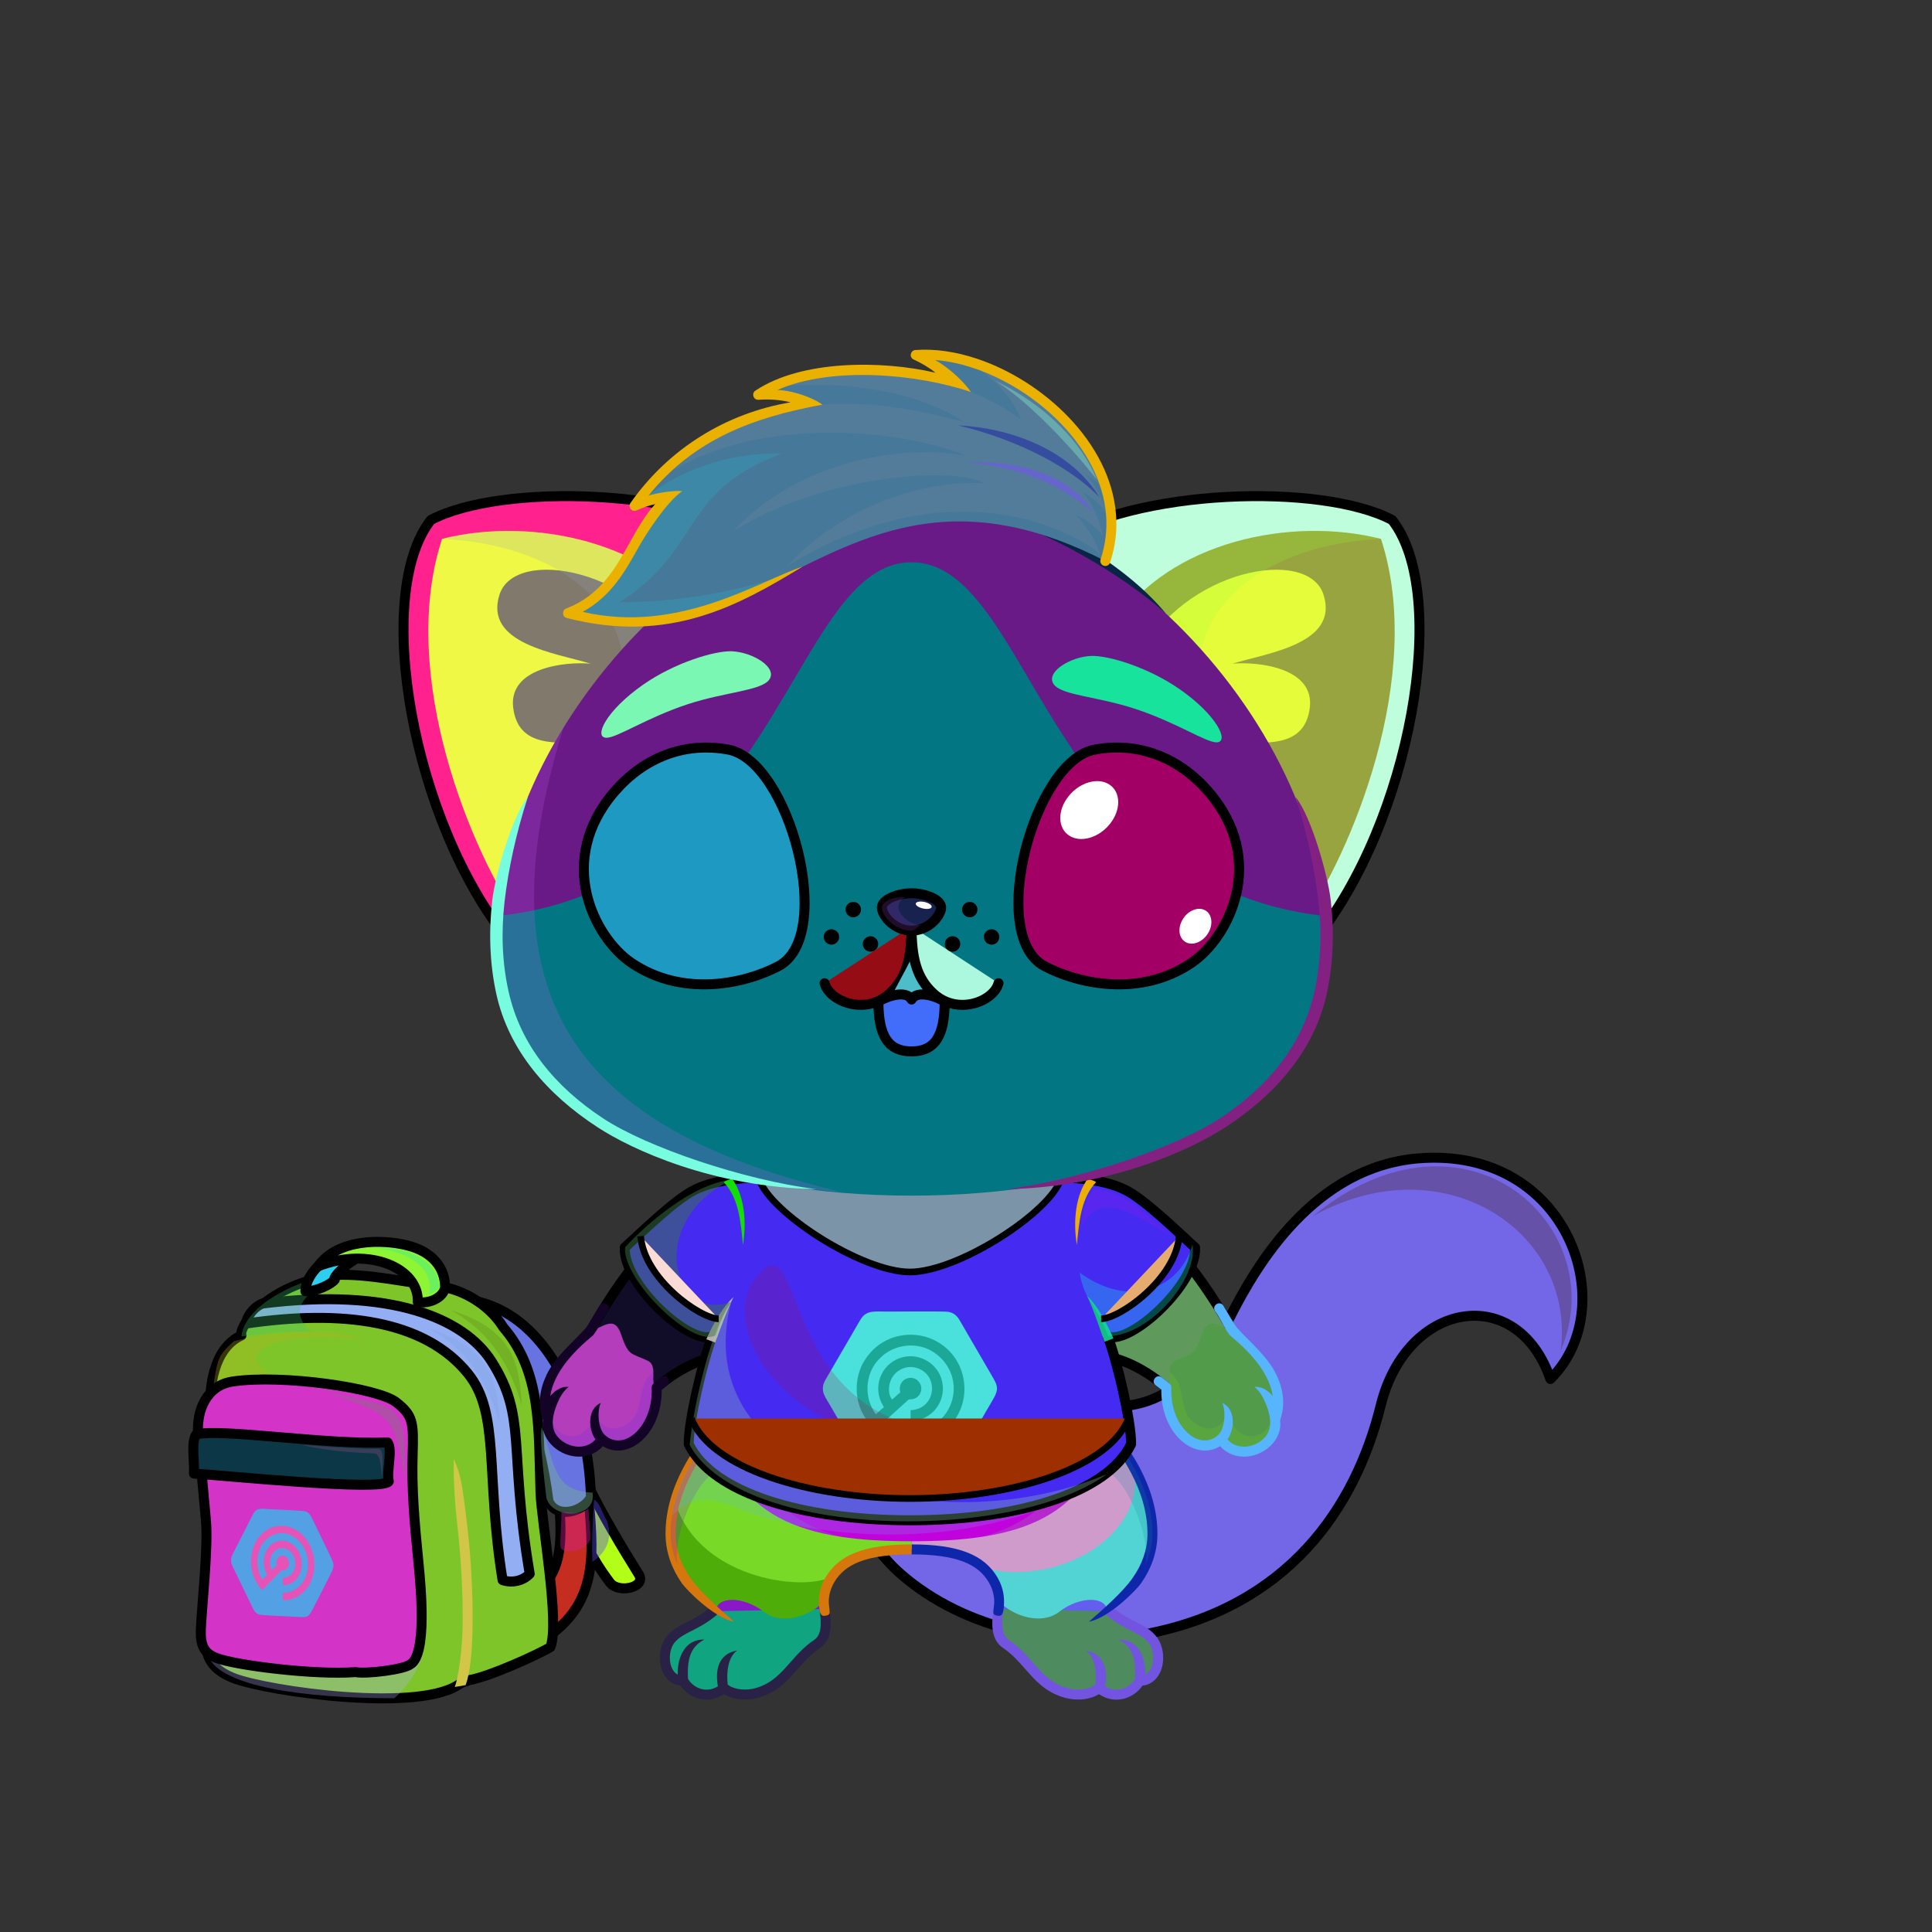 <?xml version="1.0" encoding="UTF-8"?><!DOCTYPE svg PUBLIC "-//W3C//DTD SVG 1.1//EN" "http://www.w3.org/Graphics/SVG/1.1/DTD/svg11.dtd"><!-- Creator: CorelDRAW X7 --><svg xmlns="http://www.w3.org/2000/svg" xmlns:xlink="http://www.w3.org/1999/xlink" xml:space="preserve" width="290mm" height="290mm" version="1.1" style="shape-rendering:geometricPrecision; text-rendering:geometricPrecision; image-rendering:optimizeQuality; fill-rule:evenodd; clip-rule:evenodd" viewBox="0 0 29000 29000">
 <rect x="0" y="0" width="29000" height="29000" fill="#333333" stroke="none"/>
 <defs>
  <style type="text/css">
   <![CDATA[
    .str3 {stroke:black;stroke-width:100}
    .str4 {stroke:black;stroke-width:150}
    .str1 {stroke:black;stroke-width:150;stroke-linejoin:round}
    .str0 {stroke:black;stroke-width:150;stroke-linecap:round;stroke-linejoin:round}
    .str2 {stroke:black;stroke-width:150;stroke-linecap:round;stroke-linejoin:round}
    .fil6 {fill:none}
    .fil33 {fill:black}
    .fil49 {fill:#FF9999}
    .fil18 {fill:#FFF8F0}
    .fil12 {fill:white}
    .fil53 {fill:white}
    .fil5 {fill:black;fill-rule:nonzero}
    .fil21 {fill:black;fill-rule:nonzero}
    .fil59 {fill:white;fill-opacity:0.102}
    .fil37 {fill:black;fill-opacity:0.2}
    .fil19 {fill:#663300;fill-opacity:0.2}
    .fil38 {fill:#CCCCFF;fill-opacity:0.2}
    .fil8 {fill:black;fill-opacity:0.302}
    .fil35 {fill:black;fill-opacity:0.302}
    .fil4 {fill:#99FFFF;fill-opacity:0.302}
    .fil16 {fill:#CCCCFF;fill-opacity:0.302}
    .fil10 {fill:black;fill-opacity:0.4}
    .fil20 {fill:white;fill-opacity:0.4}
    .fil34 {fill:black;fill-opacity:0.502}
    .fil60 {fill:#FFFFCC;fill-opacity:0.502}
    .fil45 {fill:url(#id0)}
    .fil22 {fill:url(#id1)}
    .fil23 {fill:url(#id2)}
    .fil40 {fill:url(#id3)}
    .fil43 {fill:url(#id4)}
    .fil58 {fill:url(#id5)}
    .fil42 {fill:url(#id6)}
    .fil17 {fill:url(#id7)}
    .fil39 {fill:url(#id8)}
    .fil26 {fill:url(#id9)}
    .fil46 {fill:url(#id10)}
    .fil27 {fill:url(#id11)}
    .fil47 {fill:url(#id12)}
    .fil24 {fill:url(#id13)}
    .fil41 {fill:url(#id14)}
    .fil44 {fill:url(#id15)}
    .fil55 {fill:url(#id16)}
    .fil51 {fill:url(#id17)}
    .fil52 {fill:url(#id18)}
    .fil56 {fill:url(#id19)}
    .fil25 {fill:url(#id20)}
    .fil48 {fill:url(#id21)}
    .fil57 {fill:url(#id22)}
    .fil54 {fill:url(#id23)}
    .fil50 {fill:url(#id24)}
    .fil31 {fill:url(#id25)}
    .fil36 {fill:url(#id26)}
    .fil29 {fill:url(#id27)}
    .fil9 {fill:url(#id28)}
    .fil32 {fill:url(#id29)}
    .fil30 {fill:url(#id30)}
    .fil3 {fill:url(#id31)}
    .fil2 {fill:url(#id32)}
    .fil28 {fill:url(#id33)}
    .fil1 {fill:url(#id34)}
    .fil7 {fill:url(#id35)}
    .fil15 {fill:url(#id36)}
    .fil14 {fill:url(#id37)}
    .fil11 {fill:url(#id38)}
    .fil13 {fill:url(#id39)}
    .fil0 {fill:url(#id40)}
   ]]>
  </style>
  <linearGradient id="id0" gradientUnits="userSpaceOnUse" x1="13681.9" y1="17936.7" x2="13681.9" y2="7484.8">
   <stop offset="0" style="stop-opacity:1; stop-color:#C79E75"/>
   <stop offset="0.4" style="stop-opacity:1; stop-color:#ECC6A0"/>
   <stop offset="1" style="stop-opacity:1; stop-color:#FAE8D7"/>
  </linearGradient>
  <linearGradient id="id1" gradientUnits="userSpaceOnUse" x1="15490.3" y1="24284.1" x2="15490.3" y2="21188.2">
   <stop offset="0" style="stop-opacity:1; stop-color:#FAE8D7"/>
   <stop offset="0.439" style="stop-opacity:1; stop-color:#FAE8D7"/>
   <stop offset="1" style="stop-opacity:1; stop-color:#ECC6A0"/>
  </linearGradient>
  <linearGradient id="id2" gradientUnits="userSpaceOnUse" xlink:href="#id1" x1="11873.5" y1="24284.1" x2="11873.5" y2="21188.2">
  </linearGradient>
  <linearGradient id="id3" gradientUnits="userSpaceOnUse" x1="6344" y1="10122.8" x2="10713.3" y2="11711.6">
   <stop offset="0" style="stop-opacity:1; stop-color:#F5E2E2"/>
   <stop offset="1" style="stop-opacity:1; stop-color:#C49D9D"/>
  </linearGradient>
  <linearGradient id="id4" gradientUnits="userSpaceOnUse" xlink:href="#id3" x1="21020.1" y1="10122" x2="16650.4" y2="11712.4">
  </linearGradient>
  <linearGradient id="id5" gradientUnits="userSpaceOnUse" x1="10574.3" y1="9512.24" x2="14634.3" y2="5157.98">
   <stop offset="0" style="stop-opacity:1; stop-color:#B8772C"/>
   <stop offset="1" style="stop-opacity:1; stop-color:#F2AC5C"/>
  </linearGradient>
  <linearGradient id="id6" gradientUnits="userSpaceOnUse" x1="20445.8" y1="8315.13" x2="16638.5" y2="13258.9">
   <stop offset="0" style="stop-opacity:1; stop-color:#FAE8D7"/>
   <stop offset="0.502" style="stop-opacity:1; stop-color:#ECC6A0"/>
   <stop offset="1" style="stop-opacity:1; stop-color:#C79E75"/>
  </linearGradient>
  <linearGradient id="id7" gradientUnits="userSpaceOnUse" x1="15215.1" y1="24544.3" x2="21010.1" y2="17440.7">
   <stop offset="0" style="stop-opacity:1; stop-color:#C79E75"/>
   <stop offset="0.329" style="stop-opacity:1; stop-color:#ECC6A0"/>
   <stop offset="0.78" style="stop-opacity:1; stop-color:#FAE8D7"/>
   <stop offset="1" style="stop-opacity:1; stop-color:#FAE8D7"/>
  </linearGradient>
  <linearGradient id="id8" gradientUnits="userSpaceOnUse" xlink:href="#id6" x1="6917.52" y1="8315.58" x2="10726" y2="13258.5">
  </linearGradient>
  <linearGradient id="id9" gradientUnits="userSpaceOnUse" x1="13681.9" y1="17759.2" x2="13681.9" y2="23134.9">
   <stop offset="0" style="stop-opacity:1; stop-color:#C79E75"/>
   <stop offset="0.031" style="stop-opacity:1; stop-color:#C79E75"/>
   <stop offset="0.529" style="stop-opacity:1; stop-color:#ECC6A0"/>
   <stop offset="1" style="stop-opacity:1; stop-color:#FAE8D7"/>
  </linearGradient>
  <linearGradient id="id10" gradientUnits="userSpaceOnUse" x1="13681.9" y1="8439.82" x2="13681.9" y2="17946.7">
   <stop offset="0" style="stop-opacity:1; stop-color:#FFF8F0"/>
   <stop offset="0.659" style="stop-opacity:1; stop-color:#FFF8F0"/>
   <stop offset="1" style="stop-opacity:1; stop-color:#F7E7D7"/>
  </linearGradient>
  <linearGradient id="id11" gradientUnits="userSpaceOnUse" x1="13681.9" y1="22577.5" x2="13681.9" y2="17638.6">
   <stop offset="0" style="stop-opacity:1; stop-color:#FFF8F0"/>
   <stop offset="0.941" style="stop-opacity:1; stop-color:#F7E7D7"/>
   <stop offset="1" style="stop-opacity:1; stop-color:#F7E7D7"/>
  </linearGradient>
  <linearGradient id="id12" gradientUnits="userSpaceOnUse" xlink:href="#id5" x1="9658.67" y1="11112.1" x2="10940.7" y2="9737.2">
  </linearGradient>
  <linearGradient id="id13" gradientUnits="userSpaceOnUse" x1="16014.5" y1="17773.3" x2="17394.4" y2="20872.6">
   <stop offset="0" style="stop-opacity:1; stop-color:#C79E75"/>
   <stop offset="0.878" style="stop-opacity:1; stop-color:#ECC6A0"/>
   <stop offset="1" style="stop-opacity:1; stop-color:#ECC6A0"/>
  </linearGradient>
  <linearGradient id="id14" gradientUnits="userSpaceOnUse" x1="7496.54" y1="9584.66" x2="10242.5" y2="10114.6">
   <stop offset="0" style="stop-opacity:1; stop-color:#E4BBB9"/>
   <stop offset="1" style="stop-opacity:1; stop-color:#B88383"/>
  </linearGradient>
  <linearGradient id="id15" gradientUnits="userSpaceOnUse" xlink:href="#id14" x1="19867.1" y1="9585.28" x2="17121.7" y2="10114">
  </linearGradient>
  <linearGradient id="id16" gradientUnits="userSpaceOnUse" x1="15278.9" y1="13058.1" x2="18308.6" y2="13058.1">
   <stop offset="0" style="stop-opacity:1; stop-color:#CCCCFF"/>
   <stop offset="0.502" style="stop-opacity:1; stop-color:#F2F2FF"/>
   <stop offset="1" style="stop-opacity:1; stop-color:#CCCCFF"/>
  </linearGradient>
  <linearGradient id="id17" gradientUnits="userSpaceOnUse" xlink:href="#id16" x1="9055.3" y1="13058.1" x2="12085" y2="13058.1">
  </linearGradient>
  <linearGradient id="id18" gradientUnits="userSpaceOnUse" x1="10316" y1="11494.4" x2="10951.1" y2="14182.5">
   <stop offset="0" style="stop-opacity:1; stop-color:black"/>
   <stop offset="1" style="stop-opacity:1; stop-color:#6F6FBF"/>
  </linearGradient>
  <linearGradient id="id19" gradientUnits="userSpaceOnUse" xlink:href="#id18" x1="17047.8" y1="11494.4" x2="16412.8" y2="14182.5">
  </linearGradient>
  <linearGradient id="id20" gradientUnits="userSpaceOnUse" xlink:href="#id13" x1="11476.7" y1="17779.5" x2="9842.1" y2="20866.3">
  </linearGradient>
  <linearGradient id="id21" gradientUnits="userSpaceOnUse" xlink:href="#id5" x1="16415.7" y1="10949.3" x2="17712.7" y2="10039">
  </linearGradient>
  <linearGradient id="id22" gradientUnits="userSpaceOnUse" x1="13681.9" y1="13407.9" x2="13681.9" y2="13968.6">
   <stop offset="0" style="stop-opacity:1; stop-color:#FFCCCC"/>
   <stop offset="1" style="stop-opacity:1; stop-color:#DB9092"/>
  </linearGradient>
  <linearGradient id="id23" gradientUnits="userSpaceOnUse" x1="16542.4" y1="14683.6" x2="17344.5" y2="11312.6">
   <stop offset="0" style="stop-opacity:1; stop-color:#CCCCFF"/>
   <stop offset="1" style="stop-opacity:1; stop-color:#1A1A8C"/>
  </linearGradient>
  <linearGradient id="id24" gradientUnits="userSpaceOnUse" xlink:href="#id23" x1="10821.5" y1="14683.6" x2="10019.4" y2="11312.6">
  </linearGradient>
  <linearGradient id="id25" gradientUnits="userSpaceOnUse" x1="10338" y1="22115.1" x2="16978.2" y2="22115.1">
   <stop offset="0" style="stop-opacity:1; stop-color:#008394"/>
   <stop offset="0.722" style="stop-opacity:1; stop-color:#00E9F5"/>
   <stop offset="1" style="stop-opacity:1; stop-color:#00C3D1"/>
  </linearGradient>
  <linearGradient id="id26" gradientUnits="userSpaceOnUse" x1="12467.3" y1="21313.1" x2="14848.9" y2="20373.6">
   <stop offset="0" style="stop-opacity:1; stop-color:#009DB2"/>
   <stop offset="1" style="stop-opacity:1; stop-color:#2ED8E2"/>
  </linearGradient>
  <linearGradient id="id27" gradientUnits="userSpaceOnUse" xlink:href="#id26" x1="9396.82" y1="19562.6" x2="10751.9" y2="19028">
  </linearGradient>
  <linearGradient id="id28" gradientUnits="userSpaceOnUse" x1="5098.05" y1="19627.1" x2="6542.47" y2="23613.7">
   <stop offset="0" style="stop-opacity:1; stop-color:#8A8FA1"/>
   <stop offset="0.302" style="stop-opacity:1; stop-color:#A7ADC2"/>
   <stop offset="0.8" style="stop-opacity:1; stop-color:#787D8E"/>
   <stop offset="1" style="stop-opacity:1; stop-color:#818698"/>
  </linearGradient>
  <linearGradient id="id29" gradientUnits="userSpaceOnUse" xlink:href="#id25" x1="11940.2" y1="19034.6" x2="15376" y2="17718.8">
  </linearGradient>
  <linearGradient id="id30" gradientUnits="userSpaceOnUse" xlink:href="#id26" x1="16564.3" y1="19562.6" x2="17919.3" y2="19028">
  </linearGradient>
  <linearGradient id="id31" gradientUnits="userSpaceOnUse" xlink:href="#id28" x1="4667.27" y1="19471.2" x2="6727.33" y2="25156.9">
  </linearGradient>
  <linearGradient id="id32" gradientUnits="userSpaceOnUse" x1="6752.01" y1="21826.8" x2="8861.99" y2="20387.8">
   <stop offset="0" style="stop-opacity:1; stop-color:#0B0C14"/>
   <stop offset="1" style="stop-opacity:1; stop-color:#3B3F4F"/>
  </linearGradient>
  <linearGradient id="id33" gradientUnits="userSpaceOnUse" xlink:href="#id32" x1="10690" y1="22264.1" x2="16626.2" y2="18215.6">
  </linearGradient>
  <linearGradient id="id34" gradientUnits="userSpaceOnUse" xlink:href="#id32" x1="7762.63" y1="23966.4" x2="9013.51" y2="23113.3">
  </linearGradient>
  <linearGradient id="id35" gradientUnits="userSpaceOnUse" xlink:href="#id32" x1="3079.21" y1="23959.5" x2="6218.01" y2="21818.8">
  </linearGradient>
  <linearGradient id="id36" gradientUnits="userSpaceOnUse" xlink:href="#id32" x1="5106.54" y1="19518.6" x2="6348.64" y2="18671.5">
  </linearGradient>
  <linearGradient id="id37" gradientUnits="userSpaceOnUse" xlink:href="#id32" x1="4744.4" y1="19307.4" x2="5486.24" y2="18801.5">
  </linearGradient>
  <linearGradient id="id38" gradientUnits="userSpaceOnUse" xlink:href="#id26" x1="3506.31" y1="23707.8" x2="4967.89" y2="23213">
  </linearGradient>
  <linearGradient id="id39" gradientUnits="userSpaceOnUse" xlink:href="#id32" x1="3524.98" y1="22496.6" x2="5226.47" y2="21300.6">
  </linearGradient>
  <linearGradient id="id40" gradientUnits="userSpaceOnUse" xlink:href="#id32" x1="8686.65" y1="23487.8" x2="9386.57" y2="22573.1">
  </linearGradient>
 </defs>
 <g id="Backpack">
  <path class="fil0 str0" d="M8463 22522c258,518 415,867 694,1235 125,165 553,71 431,-125 -259,-419 -554,-903 -799,-1413 -79,209 -147,254 -326,303z" style="fill:#b3fe19"/>
  <path class="fil1 str0" d="M8027 24686c-151,-18 -159,-514 -82,-734 524,-269 504,-868 429,-1559 143,39 350,123 460,27 47,798 240,1702 -807,2266z" style="fill:#c42d1f"/>
  <path class="fil2 str1" d="M6743 19552c96,-35 306,-48 476,-3 944,253 1601,1421 1652,2924 -116,225 -523,333 -639,57 -119,-988 -562,-2531 -1489,-2978z" style="fill:#6673e0"/>
  <path class="fil3" d="M8262 24723c-143,92 -898,440 -1216,496 -37,14 -80,29 -127,43l0 0c-580,461 -2907,122 -3405,-70 -263,-102 -435,-256 -422,-577 19,-456 187,-1751 140,-2298 -13,-154 -77,-1025 -79,-1178 -3,-273 28,-890 471,-1094 -4,-376 830,-871 1405,-906 478,-30 1184,130 1501,160 488,47 863,359 1021,620 582,672 531,1526 562,2481 15,442 293,1958 149,2323z" style="fill:#26effa"/>
  <path class="fil4" d="M6935 25257c153,-1353 3,-2782 -124,-3355 -132,457 35,2175 -146,3109 -121,226 -433,257 -748,480 204,91 813,-117 1018,-234z" style="fill:#efea41"/>
  <path class="fil4" d="M5955 20217c399,228 676,780 817,1384 -28,-724 39,-1114 -817,-1384z" style="fill:#b37352"/>
  <path class="fil5" d="M3618 20029c541,-156 1551,-149 1885,99 -615,-142 -1446,-123 -1964,24l79 -123z" style="fill:#f1ddee"/>
  <path class="fil5" d="M6691 20649c134,262 158,623 85,1011 -74,-800 -93,-1163 -919,-1465 320,16 664,119 834,454z" style="fill:#92c0e0"/>
  <path class="fil6 str1" d="M8262 24723c-143,92 -898,440 -1216,496 -37,14 -80,29 -127,43l0 0c-580,461 -2907,122 -3405,-70 -263,-102 -435,-256 -422,-577 19,-456 187,-1751 140,-2298 -13,-154 -77,-1025 -79,-1178 -3,-273 28,-890 471,-1094 -46,-122 364,-762 1405,-906 478,-30 1184,130 1501,160 488,47 863,359 1021,620 582,672 531,1526 562,2481 15,442 293,1958 149,2323z" style="fill:#7ec529"/>
  <path class="fil7" d="M5336 25099c-614,47 -1798,-101 -2090,-213 -192,-74 -240,-199 -231,-433 14,-334 111,-1220 77,-1619 -9,-112 -107,-1183 -117,-1295 -44,-522 124,-763 629,-840 746,-114 2073,136 2343,349 255,201 262,299 247,794 -15,496 23,969 89,1631 36,357 127,1360 -121,1508 -94,79 -659,149 -826,118z" style="fill:#3c21dc"/>
  <path class="fil8" d="M5917 25491c-1373,1 -2593,-177 -2786,-621 950,211 2173,395 3031,111 75,-25 148,-123 198,-226 -15,238 -260,589 -443,736z" style="fill:#b1acfa"/>
  <path class="fil8" d="M3186 20899c85,-503 61,-526 324,-767 496,-133 1523,-226 1952,-13 -310,-54 -645,-70 -1036,-18 -936,125 -592,564 62,640 -277,9 -1199,-123 -1302,158z" style="fill:#b6b01b"/>
  <path class="fil5" d="M6955 22446c21,155 44,319 65,512 47,414 80,958 74,1429 -4,384 -35,722 -105,907l-163 28c63,-169 114,-581 119,-949 5,-464 -27,-1002 -73,-1411 -41,-365 -67,-694 -61,-1060 93,184 127,414 144,544z" style="fill:#d2c648"/>
  <path class="fil6 str1" d="M5336 25099c-614,47 -1798,-101 -2090,-213 -192,-74 -240,-199 -231,-433 14,-334 111,-1220 77,-1619 -9,-112 -107,-1183 -117,-1295 -32,-378 134,-743 511,-801 746,-113 2191,97 2461,310 255,201 262,299 247,794 -15,496 23,969 89,1631 36,357 127,1360 -121,1508 -94,79 -659,149 -826,118z" style="fill:#d333c6"/>
  <path class="fil9 str2" d="M3938 19567c1921,-241 3027,215 3442,870 534,845 250,1272 571,3187 -104,109 -271,142 -407,94 -258,-1598 -36,-2498 -517,-3097 -653,-811 -1896,-966 -3338,-753 37,-162 160,-267 249,-301z" style="fill:#94aef3"/>
  <path class="fil10" d="M8891 23444c-10,-452 13,-674 25,-934 86,45 113,180 192,313 83,235 27,460 -217,621z" style="fill:#5a4af5"/>
  <path class="fil10" d="M8423 22699c195,4 297,48 408,-57 -1,40 48,457 21,481 -59,144 -344,222 -432,118 -26,-31 20,-492 3,-542z" style="fill:#d81f9b"/>
  <path class="fil10" d="M8896 22405c-593,-26 -559,-410 -765,-982 -41,197 55,909 71,1062 91,328 751,320 694,-80z" style="fill:#78b78e"/>
  <g id="_1367486352976">
   <path class="fil11" d="M3469 23441c5,47 40,108 58,145l267 552c22,45 46,83 101,98 37,11 464,28 539,32 152,8 190,29 258,-109 23,-45 44,-87 67,-131 67,-128 133,-265 200,-393 72,-139 56,-158 -13,-303l-267 -551c-21,-45 -50,-83 -103,-97 -36,-10 -464,-27 -539,-31 -50,-3 -128,-14 -170,5 -48,21 -60,55 -87,106 -23,43 -44,87 -66,131 -45,89 -90,173 -134,262 -23,45 -44,86 -67,131 -21,42 -51,86 -44,153z" style="fill:#53a0e4"/>
   <path class="fil12" d="M3932 23866c7,-3 37,-34 44,-42 7,-9 14,-13 21,-21l216 -217c10,-10 11,-15 28,-14 26,0 48,-8 62,-22 80,-80 9,-229 -90,-197 -36,12 -70,53 -65,113 4,45 12,18 -23,55 -10,10 -37,40 -45,44 -43,-62 -38,-199 31,-271 59,-63 148,-81 232,-18 149,111 109,409 -100,408l0 111c221,6 344,-246 258,-466 -54,-137 -186,-223 -313,-200 -185,35 -281,260 -203,462 7,19 18,34 22,51 -16,11 -55,55 -70,67 -16,-16 -46,-92 -55,-125 -43,-155 -12,-326 73,-431 6,-7 14,-16 19,-22 24,-26 36,-39 68,-60 117,-78 268,-75 383,7 153,109 233,318 185,519 -11,49 -30,93 -50,128 -17,28 -54,75 -77,95 -63,53 -134,90 -239,87l-1 112c137,4 228,-45 307,-117 265,-240 213,-768 -128,-949 -112,-59 -242,-66 -355,-20 -106,43 -177,121 -229,213 -90,159 -97,401 -3,581 22,42 65,112 97,139z" style="fill:#e653b7"/>
  </g>
  <path class="fil13 str2" d="M2946 21531c375,-93 1956,160 2872,121 81,110 -21,443 18,583 -67,157 -2488,-91 -2925,-116 12,-173 -47,-475 35,-588z" style="fill:#0c3746"/>
  <path class="fil8" d="M5147 19149c-407,-58 -1471,373 -1523,912 206,-24 667,-93 1049,-68 -497,-431 207,-743 474,-844z" style="fill:#3fc36f"/>
  <path class="fil14 str1" d="M5647 18784c-256,-4 -686,388 -622,425 -51,63 -268,179 -441,173 13,-398 669,-808 1063,-598z" style="fill:#2dcef0"/>
  <path class="fil15 str1" d="M4774 19008c294,-418 965,-408 1340,-314 377,93 571,340 567,638 -38,152 -233,239 -410,213 24,-512 -732,-838 -1497,-537z" style="fill:#8df533"/>
  <path class="fil4" d="M6769 19667c399,228 819,582 1062,1431 -28,-724 -207,-1162 -1062,-1431z" style="fill:#5c831c"/>
  <path class="fil4" d="M6440 19942c399,228 819,582 1062,1431 -28,-724 -207,-1162 -1062,-1431z" style="fill:#7ba8df"/>
  <path class="fil16" d="M4860 20878c1051,381 1059,358 1217,1349 32,-1291 -144,-1063 -1217,-1349z" style="fill:#5f9061"/>
  <path class="fil16" d="M4537 21689c381,98 916,123 1074,127 101,3 103,175 121,356 11,-201 40,-435 -67,-426 -119,10 -530,-12 -1128,-57z" style="fill:#a54f7f"/>
  <path class="fil16" d="M5524 18734c640,13 1003,341 913,691 58,-8 107,-41 155,-104 -5,-349 -376,-628 -1068,-587z" style="fill:#21e7be"/>
 </g>
 <g id="Tail">
  <animateTransform type="translate" values="0;0 200;0;0 200;0;0 200;0;0 200;0" dur="10" repeatCount="indefinite" additive="sum" attributeName="transform"/>
  <path class="fil17" d="M12493 21526c-108,-680 218,-1106 853,-1371 407,-170 968,-507 1548,103 1079,929 2559,1508 3570,-489 406,-803 1273,-2258 2832,-2382 2253,-180 3068,2240 1976,3313 -500,-1453 -2159,-1175 -2547,396 -382,1547 -1398,3025 -3525,3432 -1254,239 -2716,-59 -3679,-902 -591,-518 -901,-1308 -1028,-2100z" style="fill:#38dfc3"/>
  <path class="fil18" d="M22964 17853c907,726 1061,2107 308,2847 -261,-756 -835,-1043 -1380,-924 -50,-246 -83,-491 41,-633 381,-439 694,-22 600,-768 -39,-309 178,-491 431,-522z" style="fill:#22338b"/>
  <path class="fil19" d="M12493 21526c-34,-212 -25,-399 22,-565 118,7 216,-8 261,-76l227 -136c303,-16 813,941 1117,926 874,2545 4567,3180 6171,593 -550,1070 -1516,1958 -3091,2260 -1254,239 -2716,-59 -3679,-902 -591,-518 -901,-1308 -1028,-2100z" style="fill:#cf7857"/>
  <path class="fil19" d="M23272 20700c-500,-1453 -2159,-1175 -2547,396 -54,221 -122,441 -204,656 -306,-3218 2952,-2873 2751,-1052z" style="fill:#aae871"/>
  <path class="fil6 str2" d="M12493 21526c-108,-680 218,-1106 853,-1371 407,-170 968,-507 1548,103 1079,929 2559,1508 3570,-489 406,-803 1273,-2258 2832,-2382 2253,-180 3068,2240 1976,3313 -500,-1453 -2159,-1175 -2547,396 -382,1547 -1398,3025 -3525,3432 -1254,239 -2716,-59 -3679,-902 -591,-518 -901,-1308 -1028,-2100z" style="fill:#7366e7"/>
  <path class="fil20" d="M19706 18255c1969,-1095 3946,238 3722,2015 785,-1845 -1416,-3900 -3722,-2015z" style="fill:#513347"/>
 </g>
 <g id="RightFoot">
  <path class="fil18" d="M17107 25230c-124,214 -404,285 -611,106 -71,70 -277,145 -526,65 -410,-131 -508,-461 -851,-710 -221,-159 -124,-477 -114,-668 364,340 783,-165 1076,-248 374,-102 737,158 534,413 199,95 520,237 673,411 169,192 121,631 -181,631z" style="fill:#635eed"/>
  <path class="fil19" d="M17107 25230c-124,214 -404,285 -611,106 -71,70 -277,145 -526,65 -410,-131 -518,-492 -872,-726 -156,-103 -135,-387 -103,-573 18,-14 37,-27 56,-38 -60,533 1445,1528 1433,860 214,342 596,186 545,-150 127,134 271,-14 143,-274 182,62 215,288 209,441 -17,153 -106,289 -274,289z" style="fill:#6bff2d"/>
  <path class="fil6" d="M16655 24186c278,231 480,239 633,413 169,192 121,631 -181,631 -124,214 -404,285 -611,106 -71,70 -277,145 -526,65 -410,-131 -520,-489 -872,-726 -156,-105 -138,-331 -109,-524" style="fill:#4e8b5e"/>
  <path class="fil21" d="M16703 24128c-31,-26 -78,-22 -105,10 -27,31 -22,79 9,105 144,120 266,182 373,236 100,50 184,92 252,169 81,92 97,256 55,370 -18,49 -49,94 -96,118 7,-269 -115,-534 -402,-526 186,95 268,253 247,592 -49,79 -127,137 -220,155 -79,15 -160,-2 -228,-45 38,-218 10,-484 -289,-538 139,98 163,330 142,511 -32,29 -98,60 -189,72 -75,9 -164,4 -260,-27 -221,-71 -352,-219 -489,-375 -104,-118 -211,-239 -363,-342 -57,-38 -82,-102 -91,-176 -11,-85 -1,-183 13,-274 15,-98 -130,-119 -144,-22 -16,102 -31,212 -18,314 14,114 57,216 157,282 136,92 236,206 333,317 151,171 295,335 557,419 119,38 230,44 323,32 93,-11 171,-41 226,-75 103,70 225,98 348,74 125,-24 233,-98 305,-202 136,-15 232,-107 279,-232 61,-166 34,-387 -84,-521 -86,-98 -183,-147 -296,-204 -100,-50 -214,-108 -345,-217z" style="fill:#7354e0"/>
 </g>
 <g id="RightLeg">
  <animateTransform type="translate" values="0;0 100;0;0 100;0;0 100;0;0 100;0" dur="10" repeatCount="indefinite" additive="sum" attributeName="transform"/>
  <path class="fil22" d="M13682 23259c428,0 1377,183 1321,776 215,222 637,350 896,149 312,-243 712,-232 720,-12 370,-265 678,-701 680,-1146 2,-860 -666,-1598 -969,-1838 -621,860 -1470,1269 -2648,1328l0 743z" style="fill:#ce9bcb"/>
  <path class="fil18" d="M14726 23532c179,119 298,292 277,513 215,222 637,350 896,149 312,-243 712,-232 720,-12 370,-265 678,-711 680,-1156 1,-384 -132,-743 -305,-1045 295,935 -992,1876 -2268,1551z" style="fill:#52d4d4"/>
  <path class="fil21" d="M14990 24254c62,5 73,-66 79,-154 8,-118 -4,-261 -94,-417 0,-1 -1,-3 -2,-4 -100,-171 -247,-296 -460,-378 -208,-80 -478,-119 -831,-119l0 150c335,0 588,36 777,108 180,69 302,173 385,314 0,2 1,3 2,4 67,116 86,244 75,332 -9,68 -10,89 -11,105 -4,48 44,56 80,59zm1296 -3006c175,140 477,451 691,859 144,272 248,587 247,919 -1,245 -87,464 -218,653 -154,223 -454,481 -660,663 306,-60 713,-477 783,-578 147,-211 244,-458 244,-738 2,-360 -110,-698 -263,-989 -227,-430 -547,-760 -734,-907l-46 58 -44 60 0 0z" style="fill:#0e26a9"/>
  <path class="fil19" d="M17192 23490c67,-148 106,-305 107,-464 2,-775 -541,-1451 -869,-1752l-157 727c26,48 52,95 79,143 387,-413 947,879 840,1346z" style="fill:#108aa4"/>
 </g>
 <g id="LeftFoot">
  <path class="fil18" d="M10257 25230c124,214 404,285 611,106 71,70 277,145 526,65 410,-131 508,-461 851,-710 221,-159 124,-477 114,-668 -364,340 -783,-165 -1076,-248 -374,-102 -737,158 -535,413 -198,95 -519,237 -672,411 -169,192 -121,631 181,631z" style="fill:#8819c9"/>
  <path class="fil19" d="M10257 25230c124,214 404,285 611,106 71,70 277,145 526,65 410,-131 518,-492 871,-726 157,-103 136,-387 103,-573 -17,-14 -36,-27 -55,-38 60,533 -1445,1528 -1434,860 -213,342 -595,186 -544,-150 -127,134 -271,-14 -143,-274 -182,62 -215,288 -209,441 17,153 106,289 274,289z" style="fill:#eb62f7"/>
  <path class="fil6" d="M10708 24186c-277,231 -480,239 -632,413 -169,192 -121,631 181,631 124,214 404,285 611,106 71,70 277,145 526,65 410,-131 520,-489 871,-726 156,-105 139,-331 110,-524" style="fill:#10a481"/>
  <path class="fil21" d="M10660 24128c32,-26 79,-22 106,10 26,31 22,79 -10,105 -143,120 -266,182 -373,236 -99,50 -183,92 -251,169 -81,92 -97,256 -55,370 18,49 49,94 96,118 -7,-269 115,-534 402,-526 -186,95 -268,253 -247,592 49,79 127,137 220,155 79,15 160,-2 228,-45 -39,-218 -11,-484 289,-538 -139,98 -163,330 -142,511 31,29 98,60 189,72 75,9 163,4 259,-27 222,-71 353,-219 490,-375 104,-118 210,-239 363,-342 56,-38 82,-102 91,-176 11,-85 0,-183 -14,-274 -14,-98 131,-119 145,-22 16,102 31,212 18,314 -14,114 -58,216 -157,282 -136,92 -236,206 -333,317 -151,171 -296,335 -557,419 -119,38 -230,44 -323,32 -93,-11 -171,-41 -226,-75 -103,70 -226,98 -349,74 -124,-24 -233,-98 -304,-202 -136,-15 -232,-107 -279,-232 -61,-166 -34,-387 84,-521 86,-98 183,-147 296,-204 100,-50 214,-108 344,-217z" style="fill:#292146"/>
 </g>
 <g id="LeftLeg">
  <animateTransform type="translate" values="0;0 100;0;0 100;0;0 100;0;0 100;0" dur="10" repeatCount="indefinite" additive="sum" attributeName="transform"/>
  <path class="fil23" d="M13682 23259c-428,0 -1377,183 -1321,776 -215,222 -637,350 -896,149 -312,-243 -712,-232 -720,-12 -370,-265 -679,-701 -680,-1146 -2,-860 666,-1598 969,-1838 621,860 1470,1269 2648,1328l0 743z" style="fill:#78da26"/>
  <path class="fil18" d="M12496 23650c-96,103 -150,240 -135,395 -215,222 -637,350 -896,149 -312,-243 -712,-232 -720,-12 -500,-358 -806,-1009 -607,-1618 386,1194 2040,1329 2358,1086z" style="fill:#4fad09"/>
  <path class="fil21" d="M12374 24254c-62,5 -74,-66 -80,-154 -7,-118 4,-261 94,-417 1,-1 2,-3 3,-4 100,-171 247,-296 460,-378 208,-80 478,-119 831,-119l0 150c-335,0 -588,36 -777,108 -180,69 -303,173 -385,314 -1,2 -1,3 -2,4 -67,116 -86,244 -75,332 9,68 10,89 11,105 4,48 -44,56 -80,59zm-1296 -3006c-176,140 -477,451 -692,859 -143,272 -247,587 -246,919 1,245 87,464 218,653 154,223 454,481 660,663 -306,-60 -713,-477 -784,-578 -146,-211 -243,-458 -244,-738 -1,-360 110,-698 264,-989 226,-430 547,-760 734,-907l46 58 44 60 0 0z" style="fill:#d6770e"/>
  <path class="fil19" d="M10172 23490c-67,-148 -106,-305 -107,-464 -2,-775 540,-1451 869,-1752l157 727c-26,48 -53,95 -79,143 -388,-413 -947,879 -840,1346z" style="fill:#8018dc"/>
 </g>
 <g id="RightHand">
  <animateTransform type="translate" values="0;0 200;0;0 200;0;0 200;0;0 200;0" dur="10" repeatCount="indefinite" additive="sum" attributeName="transform"/>
  <path class="fil24" d="M16255 17709c1006,345 1818,1401 2256,2165 289,504 -636,1265 -911,1014 -627,-574 -1208,-620 -1688,-543 -742,120 -1353,-1920 -931,-2545 422,-21 933,-40 1274,-91z" style="fill:#7582d8"/>
  <path class="fil18" d="M17482 18542c425,424 770,921 1006,1332 289,504 -636,1265 -911,1014 -133,-122 -264,-220 -392,-298 899,-372 700,-1383 297,-2048z" style="fill:#0d00f3"/>
  <path class="fil19" d="M17512 20830c-602,-518 -1160,-559 -1624,-485 -171,28 -335,-59 -481,-217 -325,-472 753,-1098 1039,-656 261,403 734,847 1111,1126 -2,93 16,193 -45,232l0 0 0 0z" style="fill:#ca7995"/>
  <path class="fil6 str2" d="M16477 20333c340,47 711,200 1100,555 275,251 1153,-509 864,-1013 -438,-763 -1203,-1821 -2210,-2166 -90,-31 -172,-59 -246,-84" style="fill:#5f9a5c"/>
 </g>
 <g id="RightPaw">
  <animateTransform type="translate" values="0;0 200;0;0 200;0;0 200;0;0 200;0" dur="10" repeatCount="indefinite" additive="sum" attributeName="transform"/>
  <g id="_1367327337120">
   <path class="fil18" d="M17501 20836c-31,672 506,1059 828,766 253,397 884,103 809,-293 203,-535 -266,-1036 -634,-1325 -198,-64 -364,-248 -462,44 -114,341 -157,279 -402,398 -164,79 -11,352 -139,410z" style="fill:#529b4b"/>
   <path class="fil19" d="M17501 20836c-31,672 506,1059 828,766 341,429 911,24 753,-293 -65,297 -520,408 -657,-118 -113,412 -522,237 -614,26 -96,-216 -45,-462 -254,-619 -2,93 16,193 -45,232l0 0 0 1c-2,0 -3,1 -5,2l0 0 0 0 0 0 0 0 -1 1 0 0 0 0c-2,1 -3,2 -5,2z" style="fill:#77d012"/>
   <path class="fil21" d="M17437 20673c-79,-58 -168,63 -89,121 29,21 57,43 84,65 -4,302 99,551 246,712 55,61 118,109 183,144 146,76 312,82 454,-8 209,238 583,191 784,-34 86,-97 135,-221 116,-357 83,-234 46,-463 -52,-673 -133,-282 -403,-498 -588,-704 -34,-37 -181,-286 -215,-345 -58,-79 -178,10 -120,89 36,48 75,120 112,186 6,12 81,153 124,188 201,164 431,392 551,649 38,81 65,165 77,251 -53,-69 -156,-152 -275,-139 81,67 126,143 171,252 66,158 113,363 -12,503 -142,159 -412,205 -563,33 116,-164 118,-464 -80,-548 55,102 48,374 -55,477 -86,86 -222,119 -360,47 -49,-26 -97,-63 -141,-112 -129,-140 -218,-365 -207,-639 2,-22 -6,-44 -23,-60 -37,-34 -82,-68 -122,-98z" style="fill:#57b5fd"/>
  </g>
 </g>
 <g id="LeftHand">
  <animateTransform type="translate" values="0;0 200;0;0 200;0;0 200;0;0 200;0" dur="10" repeatCount="indefinite" additive="sum" attributeName="transform"/>
  <path class="fil25" d="M11109 17709c-1006,345 -1818,1401 -2256,2165 -289,504 636,1265 911,1014 627,-574 1208,-620 1688,-543 742,120 1353,-1920 931,-2545 -422,-21 -933,-40 -1274,-91z" style="fill:#ffbabe"/>
  <path class="fil18" d="M9882 18542c-425,424 -770,921 -1006,1332 -289,504 636,1265 911,1014 133,-122 264,-220 392,-298 -899,-372 -700,-1383 -297,-2048z" style="fill:#ce6ae2"/>
  <path class="fil19" d="M9852 20830c602,-518 1160,-559 1624,-485 171,28 335,-59 481,-217 325,-472 -753,-1098 -1039,-656 -261,403 -734,847 -1111,1126 2,93 -16,193 45,232l0 0 0 0z" style="fill:#fe2341"/>
  <path class="fil6 str2" d="M10887 20333c-340,47 -711,200 -1100,555 -275,251 -1153,-509 -864,-1013 438,-763 1203,-1821 2210,-2166 90,-31 171,-59 246,-84" style="fill:#110d28"/>
 </g>
 <g id="LeftPaw">
  <animateTransform type="translate" values="0;0 200;0;0 200;0;0 200;0;0 200;0" dur="10" repeatCount="indefinite" additive="sum" attributeName="transform"/>
  <path class="fil18" d="M9863 20836c31,672 -506,1059 -828,766 -253,397 -884,103 -809,-293 -203,-535 266,-1036 634,-1325 198,-64 364,-248 462,44 114,341 157,279 402,398 164,79 11,352 139,410z" style="fill:#b33dbb"/>
  <path class="fil19" d="M9863 20836c31,672 -506,1059 -828,766 -341,429 -911,24 -754,-293 66,297 521,408 658,-118 113,412 522,237 614,26 95,-216 45,-462 254,-619 2,93 -16,193 45,232l0 0 0 1c2,0 3,1 5,2l0 0 0 0 0 0 0 0 0 1 1 0 0 0c1,1 3,2 5,2z" style="fill:#6c29e4"/>
  <path class="fil21" d="M9927 20673c79,-58 168,63 88,121 -28,21 -56,43 -83,65 4,302 -100,551 -246,712 -56,61 -118,109 -183,144 -146,76 -312,82 -454,-8 -209,238 -583,191 -784,-34 -86,-97 -135,-221 -116,-357 -83,-234 -46,-463 52,-673 133,-282 403,-498 588,-704 34,-37 180,-286 214,-345 59,-79 179,10 121,89 -36,48 -76,120 -112,186 -6,12 -81,153 -124,188 -201,164 -431,392 -551,649 -38,81 -66,165 -77,251 53,-69 156,-152 275,-139 -81,67 -126,143 -172,252 -65,158 -113,363 13,503 142,159 412,205 562,33 -115,-164 -117,-464 81,-548 -55,102 -48,374 55,477 86,86 222,119 359,47 50,-26 98,-63 142,-112 128,-140 218,-365 207,-639 -2,-22 6,-44 23,-60 37,-34 81,-68 122,-98z" style="fill:#130327"/>
 </g>
 <g id="Body">
  <animateTransform type="translate" values="0;0 200;0;0 200;0;0 200;0;0 200;0" dur="10" repeatCount="indefinite" additive="sum" attributeName="transform"/>
  <path class="fil26" d="M13682 23135c-1548,0 -2752,-291 -2993,-1956 -147,-1014 391,-2287 991,-3420 634,80 1289,123 2002,142 713,-19 1367,-62 2002,-142 600,1133 1137,2406 991,3420 -242,1665 -1445,1956 -2993,1956z" style="fill:#c202dd"/>
  <path class="fil19" d="M12621 23067c-1016,-156 -1749,-629 -1932,-1888 -75,-519 29,-1106 229,-1707 -223,2001 402,3257 1703,3595z" style="fill:#639cd8"/>
  <path class="fil21" d="M11012 22144c-250,-321 -348,-641 -397,-954 -59,-377 -24,-998 184,-1320 -78,421 -93,905 -36,1298 50,341 104,572 249,976z" style="fill:#ad42e3"/>
  <path class="fil27" d="M13682 17639c-2564,0 -1916,329 -2257,1017 -868,1749 -598,3921 2257,3921 2855,0 3124,-2172 2257,-3921 -341,-688 306,-1017 -2257,-1017z" style="fill:#01fb8b"/>
  <path class="fil19" d="M14743 23067c1016,-156 1749,-629 1932,-1888 75,-519 -29,-1106 -229,-1707 223,2001 -402,3257 -1703,3595z" style="fill:#88bc91"/>
  <path class="fil21" d="M16352 22144c250,-321 347,-641 397,-954 59,-377 24,-998 -184,-1320 78,421 93,905 36,1298 -50,341 -104,572 -249,976z" style="fill:#ab037d"/>
 </g>
 <g id="T-shirt">
  <animateTransform type="translate" values="0;0 200;0;0 200;0;0 200;0;0 200;0" dur="10" repeatCount="indefinite" additive="sum" attributeName="transform"/>
  <path class="fil19" d="M10090 22753c192,-233 479,-327 945,-129 1170,496 3651,732 5496,-420 -2529,1019 -4383,509 -6080,-322 -201,218 -343,628 -361,871z" style="fill:#63b6f2"/>
  <path class="fil28" d="M13658 18797c-363,0 -1602,-540 -1991,-1137 -307,15 -875,10 -1254,207 -285,147 -751,599 -1035,859 -30,547 975,1468 1311,1334 -137,355 -355,1275 -351,1616 351,733 1703,1144 3320,1144 1618,0 2969,-411 3320,-1144 4,-341 -213,-1261 -351,-1616 336,134 1341,-787 1311,-1334 -284,-260 -750,-712 -1034,-859 -380,-197 -947,-192 -1254,-207 -390,597 -1629,1137 -1992,1137z" style="fill:#fc87fb"/>
  <path class="fil29" d="M10772 19791c-460,-8 -1204,-747 -1155,-1272 -58,53 -181,153 -239,207 -43,521 862,1354 1262,1346 64,-57 133,-184 132,-281z" style="fill:#0f65aa"/>
  <path class="fil30" d="M16544 19791c461,-8 1205,-747 1156,-1272 57,53 180,153 238,207 43,521 -862,1354 -1262,1346 -64,-57 -133,-184 -132,-281z" style="fill:#a1603f"/>
  <path class="fil31" d="M13658 22493c1239,-34 2667,-225 3232,-1098 35,60 78,172 88,281 -493,837 -1777,1093 -3320,1159 -1542,-66 -2827,-322 -3320,-1159 10,-109 53,-221 88,-281 566,873 1993,1064 3232,1098z" style="fill:#239c97"/>
  <path class="fil32" d="M13658 19093c-762,-63 -2166,-863 -2251,-1422 87,-4 173,-7 260,-11 309,547 1430,1107 1991,1137 561,-30 1682,-590 1992,-1137 86,4 173,7 259,11 -85,559 -1489,1359 -2251,1422z" style="fill:#176201"/>
  <path class="fil6 str2" d="M13658 18797c-363,0 -1602,-540 -1991,-1137 -307,15 -875,10 -1254,207 -285,147 -751,599 -1035,859 -30,547 975,1468 1311,1334 -137,355 -355,1275 -351,1616 351,733 1703,1144 3320,1144 1618,0 2969,-411 3320,-1144 4,-341 -213,-1261 -351,-1616 336,134 1341,-787 1311,-1334 -284,-260 -750,-712 -1034,-859 -380,-197 -947,-192 -1254,-207 -390,597 -1629,1137 -1992,1137z" style="fill:#452af2"/>
  <path class="fil33" d="M10602 20103c107,-240 249,-489 409,-634 -87,172 -189,445 -275,684l-134 -50z" style="fill:#b8adaf"/>
  <path class="fil33" d="M16713 20090c-108,-240 -238,-493 -397,-638 87,172 177,450 263,688l134 -50z" style="fill:#14bd82"/>
  <path class="fil34" d="M10982 17709c-1300,629 -884,2159 -6,1833 -107,173 -169,304 -230,499 -343,209 -1408,-836 -1363,-1319 314,-343 1014,-957 1599,-1013z" style="fill:#3a7644"/>
  <path class="fil35" d="M10976 19542c-693,2595 3066,3673 5638,2585 -1417,1033 -5492,978 -6262,-438 60,-614 331,-1781 624,-2147z" style="fill:#93d4a9"/>
  <path class="fil35" d="M16206 19104c762,550 1501,241 1694,-423 80,505 -609,1345 -1261,1378 -87,-212 -211,-437 -323,-607 -55,-112 -91,-226 -110,-348z" style="fill:#15f3ed"/>
  <path class="fil33" d="M16453 17744c-229,242 -255,594 -289,944 -60,-364 -17,-755 168,-1002 47,34 74,25 121,58z" style="fill:#edaf05"/>
  <path class="fil6 str3" d="M15928 17688c-161,511 -1548,1405 -2270,1405 -721,0 -2109,-894 -2269,-1405" style="fill:#7b94a7"/>
  <g id="_1367327321216">
   <path class="fil36" d="M12353 20872c8,69 67,154 98,207l453 780c38,65 79,117 173,136 62,12 789,5 916,5 259,0 323,28 439,-177 38,-68 74,-129 113,-195 114,-191 226,-395 340,-586 123,-206 96,-233 -23,-437l-453 -780c-36,-64 -84,-118 -175,-134 -61,-11 -789,-4 -916,-4 -86,0 -217,-11 -289,19 -82,35 -102,85 -148,161 -39,65 -75,130 -113,195 -76,133 -152,258 -227,390 -38,68 -75,128 -113,195 -36,64 -87,129 -75,225z" style="fill:#4ae0db"/>
   <path class="fil12" d="M13140 21455c11,-6 62,-52 74,-65 12,-13 23,-19 37,-31l366 -332c17,-15 19,-22 48,-23 43,0 81,-14 106,-36 136,-121 14,-332 -154,-278 -61,19 -118,82 -110,168 6,66 20,26 -40,81 -16,15 -63,62 -77,68 -72,-87 -63,-285 53,-395 100,-96 252,-129 396,-44 252,150 184,585 -170,599l-1 162c375,-8 585,-383 438,-696 -92,-194 -316,-310 -532,-266 -315,63 -477,398 -345,685 12,26 30,48 38,73 -28,16 -94,83 -118,102 -29,-22 -80,-131 -95,-178 -72,-221 -21,-472 124,-630 11,-12 24,-25 33,-34 41,-40 61,-58 115,-92 199,-122 456,-129 652,-18 259,146 396,443 315,738 -20,72 -52,138 -86,189 -28,43 -92,114 -131,144 -107,82 -227,141 -406,145l-2 162c233,-5 388,-82 523,-192 450,-368 362,-1131 -219,-1368 -191,-77 -412,-77 -602,-3 -181,71 -303,190 -391,328 -152,237 -165,588 -5,842 38,59 111,158 166,195z" style="fill:#1ca896"/>
  </g>
  <path class="fil37" d="M11437 19074c667,-627 242,2548 3264,2421 -2515,684 -4188,-1552 -3264,-2421z" style="fill:#af0647"/>
  <path class="fil6 str3" d="M16938 21292c-282,735 -1728,1201 -3280,1201 -1552,0 -2997,-466 -3280,-1201" style="fill:#9d2f00"/>
  <path class="fil33" d="M10863 17744c229,242 255,594 289,944 60,-364 17,-755 -168,-1002 -47,34 -74,25 -121,58z" style="fill:#13df04"/>
  <path class="fil6 str3" d="M16528 19796c289,-6 1120,-602 1172,-1241" style="fill:#e6ac6f"/>
  <path class="fil6 str3" d="M10788 19796c-289,-6 -1119,-602 -1172,-1241" style="fill:#fbdbd6"/>
  <path class="fil38" d="M16221 18434c22,-204 88,-465 211,-598 503,74 816,439 1174,739 -620,-384 -1111,-707 -1385,-141z" style="fill:#ac18e6"/>
 </g>
 <g id="Ears">
  <animateTransform type="translate" values="0;0 200;0;0 200;0;0 200;0;0 200;0" dur="10" repeatCount="indefinite" additive="sum" attributeName="transform"/>
  <path class="fil39 str2" d="M7642 14127c-1456,-1789 -2054,-5206 -1174,-6322 1052,-557 3872,-481 5119,348 -982,1268 -2964,4706 -3945,5974z" style="fill:#ff218d"/>
  <path class="fil40" d="M10628 9364c-821,-1239 -2647,-1616 -3993,-1275 -674,2062 463,4748 1193,5776 122,-945 1199,-3536 2800,-4501z" style="fill:#eff844"/>
  <path class="fil41" d="M10275 9879c-678,-1343 -2545,-1678 -2777,-954 -237,738 835,875 1367,1037 -381,-34 -1240,59 -1161,666 83,643 744,537 1432,464 202,-315 901,-1016 1139,-1213z" style="fill:#817a6c"/>
  <path class="fil37" d="M10628 9364c-821,-1239 -2647,-1616 -3993,-1275 1734,78 3064,1062 2666,2547 383,-515 830,-972 1327,-1272z" style="fill:#97a2be"/>
  <path class="fil42 str2" d="M19722 14127c1456,-1789 2054,-5206 1174,-6322 -1052,-557 -3872,-481 -5119,348 981,1268 2963,4706 3945,5974z" style="fill:#befedd"/>
  <path class="fil43" d="M16736 9364c821,-1239 2647,-1616 3993,-1275 674,2062 -463,4748 -1193,5776 -122,-945 -1199,-3536 -2800,-4501z" style="fill:#97a43f"/>
  <path class="fil44" d="M17089 9879c678,-1343 2545,-1678 2777,-954 237,738 -835,875 -1367,1037 381,-34 1240,59 1161,666 -83,643 -744,537 -1432,464 -202,-315 -901,-1016 -1139,-1213z" style="fill:#e5fc3b"/>
  <path class="fil37" d="M16736 9364c821,-1239 2647,-1616 3993,-1275 -1734,78 -3065,1062 -2666,2547 -383,-515 -830,-972 -1327,-1272z" style="fill:#96fe33"/>
 </g>
 <g id="Head">
  <animateTransform type="translate" values="0;0 200;0;0 200;0;0 200;0;0 200;0" dur="10" repeatCount="indefinite" additive="sum" attributeName="transform"/>
  <path class="fil45" d="M13682 7485c-3332,0 -6822,4262 -6118,7422 481,2162 3344,3030 6118,3030 2774,0 5637,-868 6118,-3030 704,-3160 -2786,-7422 -6118,-7422z" style="fill:#691a86"/>
  <path class="fil46" d="M7483 13748c-27,396 -3,785 81,1159 481,2162 3344,3040 6118,3040 2774,0 5637,-878 6118,-3040 84,-374 107,-763 81,-1159 -4200,-458 -4396,-5308 -6199,-5308 -543,0 -940,439 -1344,1066 -939,1455 -1919,3922 -4855,4242z" style="fill:#027783"/>
  <path class="fil19" d="M8458 10922c-785,1275 -1176,2719 -894,3985 421,1891 2663,2792 5075,2988 -4046,-960 -5424,-2961 -4181,-6973z" style="fill:#cc5ef2"/>
  <path class="fil21" d="M7923 11963c-177,546 -295,1096 -349,1569 -53,462 -37,918 60,1351 178,802 697,1428 1417,1903 661,435 2110,926 3201,1064 -1561,-30 -2776,-598 -3283,-930 -754,-491 -1330,-1151 -1518,-1995 -100,-451 -117,-932 -62,-1410 44,-384 301,-1266 534,-1552z" style="fill:#78fce0"/>
  <path class="fil21" d="M19447 11963c177,545 289,1096 343,1569 53,462 37,918 -60,1351 -178,802 -697,1428 -1417,1903 -661,435 -2111,926 -3201,1064 1561,-30 2775,-598 3283,-930 753,-491 1330,-1151 1518,-1995 100,-451 117,-932 62,-1410 -44,-384 -295,-1267 -528,-1552z" style="fill:#832183"/>
  <path class="fil21" d="M13682 7560c-408,0 -767,56 -1102,149 -949,262 -2036,899 -2715,1499 604,-730 1714,-1378 2675,-1644 348,-96 720,-154 1142,-154 421,0 794,58 1141,154 962,266 2072,914 2676,1644 -679,-600 -1766,-1237 -2715,-1499 -335,-93 -694,-149 -1102,-149z" style="fill:#092545"/>
  <path class="fil47" d="M9102 11074c161,2 603,-300 1220,-503 567,-186 1098,-202 1222,-366 137,-182 -243,-415 -556,-429 -257,-11 -860,170 -1334,501 -561,392 -748,794 -552,797z" style="fill:#7bf7b4"/>
  <path class="fil48" d="M18262 11143c-162,2 -603,-299 -1220,-502 -567,-187 -1098,-202 -1222,-366 -137,-182 243,-416 556,-429 257,-11 860,170 1334,501 561,391 748,793 552,796z" style="fill:#18e39c"/>
 </g>
 <g id="Mouth">
  <animateTransform type="translate" values="0;0 200;0;0 200;0;0 200;0;0 200;0" dur="10" repeatCount="indefinite" additive="sum" attributeName="transform"/>
  <path class="fil6 str2" d="M12377 14758c72,273 609,488 973,159 263,-236 332,-548 332,-1011" style="fill:#960c14"/>
  <path class="fil33" d="M13351 15014c119,-65 229,-58 332,-58 102,0 212,-7 331,58 -101,-204 -231,-430 -331,-634 -101,204 -231,430 -332,634z" style="fill:#4cbdc9"/>
  <path class="fil49 str2" d="M13683 15003c-84,-147 -365,-50 -498,30 0,530 155,749 498,749 342,0 497,-219 497,-749 -133,-80 -414,-177 -497,-30z" style="fill:#416dfa"/>
  <path class="fil6 str2" d="M14988 14758c-72,273 -609,488 -973,159 -263,-236 -332,-548 -332,-1011" style="fill:#abf8df"/>
 </g>
 <g id="EyesClosed">
  <animateTransform type="translate" values="0;0 200;0;0 200;0;0 200;0;0 200;0" dur="10" repeatCount="indefinite" additive="sum" attributeName="transform"/>
  <path class="fil33" d="M12073 13691c7,321 -555,724 -1052,763 -959,75 -1761,-400 -2146,-1229 921,987 2368,969 3198,466z" style="fill:#5cb2cf"/>
  <path class="fil33" d="M15291 13691c-7,321 554,724 1052,763 959,75 1761,-400 2146,-1229 -921,987 -2368,969 -3198,466z" style="fill:#d50f92"/>
 </g>
 <g id="Eyes">
  <animate attributeName="opacity" values="0;1;1;1;1;1;1;1;1;1;1;1;1;1;1;1;1;1;1;1;1;1;1;1;1;1;1;1;1;1;1;1;1;1;1;1;1;1;1;1;1;1;1;1;1;1;1;1;1;1;1;1;1;1;1;1;1;1;1;1;1;1;1;1;1;1;1;1;1;1;1;1;1;1;1;1;1;1;1;1;1;1;1;1;0;0" dur="10" repeatCount="indefinite"/>
  <animateTransform type="translate" values="0;0 200;0;0 200;0;0 200;0;0 200;0" dur="10" repeatCount="indefinite" additive="sum" attributeName="transform"/>
  <path class="fil50" d="M9474 14450c774,527 1711,317 2213,51 860,-457 159,-3080 -754,-3249 -668,-124 -1272,129 -1702,623 -908,1044 -307,2200 243,2575z" style="fill:#be1dc8"/>
  <path class="fil34" d="M12064 13787c104,-940 -455,-2410 -1131,-2535 -668,-124 -1272,129 -1702,623 -280,321 -418,655 -461,974 437,-844 1221,-1290 1861,-1185 911,148 1275,1076 1421,2180 5,-19 9,-38 12,-57z" style="fill:#f38f6b"/>
  <path class="fil51" d="M12085 13633c-42,-877 -552,-1981 -1154,-2087 -88,-16 -176,-25 -262,-28 -460,19 -869,226 -1179,564 -829,903 -306,1916 197,2241 706,456 1587,259 2044,29 228,-114 336,-387 354,-719z" style="fill:#a1354b"/>
  <path class="fil52" d="M10334 11488c697,-163 1397,310 1562,1056 166,746 -266,1483 -963,1645 -697,163 -1397,-310 -1562,-1056 -165,-746 266,-1483 963,-1645z" style="fill:#1571ed"/>
  <circle class="fil53" transform="matrix(1.006 -1.818 1.45 0.652 9957.27 12134.3)" r="235"/>
  <circle class="fil53" transform="matrix(0.511 -0.048 0.06 0.522 11438.1 13408.2)" r="235"/>
  <circle class="fil53" transform="matrix(0.554 -1.052 0.853 0.367 11593.1 13902.9)" r="235"/>
  <path class="fil53" d="M9383 13711c343,-35 385,-152 407,-576 21,424 64,541 407,576 -343,35 -386,152 -407,575 -22,-423 -64,-540 -407,-575z" style="fill:#2a81bf"/>
  <path class="fil53" d="M9308 14020c141,-14 158,-63 167,-237 9,174 26,223 168,237 -142,14 -159,63 -168,237 -9,-174 -26,-223 -167,-237z" style="fill:#7b54d1"/>
  <path class="fil53" d="M10176 14029c62,-6 70,-27 74,-104 3,77 11,98 73,104 -62,7 -70,28 -73,104 -4,-76 -12,-97 -74,-104z" style="fill:#2aa68d"/>
  <path class="fil53" d="M11340 14356c62,-7 70,-28 73,-104 4,76 12,97 74,104 -62,6 -70,27 -74,104 -3,-77 -11,-98 -73,-104z" style="fill:#5e935f"/>
  <path class="fil53" d="M11144 14106c62,-6 70,-27 73,-103 4,76 12,97 74,103 -62,7 -70,28 -74,104 -3,-76 -11,-97 -73,-104z" style="fill:#44c9b7"/>
  <path class="fil6 str4" d="M9474 14450c774,527 1711,317 2213,51 860,-457 159,-3080 -754,-3249 -668,-124 -1272,129 -1702,623 -908,1044 -307,2200 243,2575z" style="fill:#1d99c2"/>
  <path class="fil54" d="M17889 14450c-773,527 -1710,317 -2212,51 -860,-457 -159,-3080 754,-3249 667,-124 1272,129 1702,623 908,1044 307,2200 -244,2575z" style="fill:#ba8393"/>
  <path class="fil34" d="M15300 13787c-104,-940 455,-2410 1131,-2535 667,-124 1272,129 1702,623 279,321 418,655 461,974 -437,-844 -1221,-1290 -1861,-1185 -911,148 -1275,1076 -1422,2180 -4,-19 -8,-38 -11,-57z" style="fill:#1d15d5"/>
  <path class="fil55" d="M15279 13633c42,-877 552,-1981 1154,-2087 88,-16 176,-25 262,-28 459,19 869,226 1179,564 829,903 306,1916 -197,2241 -706,456 -1587,259 -2045,29 -227,-114 -335,-387 -353,-719z" style="fill:#c581a4"/>
  <path class="fil56" d="M17030 11488c-697,-163 -1397,310 -1562,1056 -166,746 266,1483 963,1645 697,163 1396,-310 1562,-1056 165,-746 -266,-1483 -963,-1645z" style="fill:#acceab"/>
  <circle class="fil53" transform="matrix(0.511 -0.048 0.06 0.522 17611.1 13408.2)" r="235"/>
  <path class="fil53" d="M15680 13700c343,-35 386,-151 407,-575 22,424 64,540 407,575 -343,35 -385,152 -407,576 -21,-424 -64,-541 -407,-576z" style="fill:#44b0b9"/>
  <path class="fil53" d="M15570 14025c141,-14 159,-62 167,-237 9,175 27,223 168,237 -141,15 -159,63 -168,237 -8,-174 -26,-222 -167,-237z" style="fill:#c446e4"/>
  <path class="fil53" d="M16349 14029c62,-6 70,-27 74,-104 3,77 11,98 73,104 -62,7 -70,28 -73,104 -4,-76 -12,-97 -74,-104z" style="fill:#86932e"/>
  <path class="fil53" d="M17513 14356c62,-7 70,-28 73,-104 4,76 12,97 74,104 -62,6 -70,27 -74,104 -3,-77 -11,-98 -73,-104z" style="fill:#6f9080"/>
  <path class="fil53" d="M17317 14106c62,-6 70,-27 73,-103 4,76 12,97 74,103 -62,7 -70,28 -74,104 -3,-76 -11,-97 -73,-104z" style="fill:#94a87f"/>
  <path class="fil6 str4" d="M17889 14450c-773,527 -1710,317 -2212,51 -860,-457 -159,-3080 754,-3249 667,-124 1272,129 1702,623 908,1044 307,2200 -244,2575z" style="fill:#a20065"/>
  <circle class="fil53" transform="matrix(1.297 -1.623 1.32 0.886 16350.1 12159.4)" r="235"/>
  <circle class="fil53" transform="matrix(0.561 -1.048 0.851 0.373 17943.8 13902.9)" r="235"/>
 </g>
 <g id="Moustache">
  <animateTransform type="translate" values="0;0 200;0;0 200;0;0 200;0;0 200;0" dur="10" repeatCount="indefinite" additive="sum" attributeName="transform"/>
  <circle class="fil33" cx="13066" cy="14169" r="116"/>
  <circle class="fil33" cx="12808" cy="13653" r="116"/>
  <circle class="fil33" cx="12480" cy="14064" r="116"/>
  <circle class="fil33" cx="14298" cy="14169" r="116"/>
  <circle class="fil33" cx="14556" cy="13653" r="116"/>
  <circle class="fil33" cx="14884" cy="14064" r="116"/>
 </g>
 <g id="Nose">
  <animateTransform type="translate" values="0;0 200;0;0 200;0;0 200;0;0 200;0" dur="10" repeatCount="indefinite" additive="sum" attributeName="transform"/>
  <path class="fil57 str2" d="M13682 13408c-194,0 -465,93 -444,231 19,127 197,330 444,330 247,0 425,-203 444,-330 21,-138 -250,-231 -444,-231z" style="fill:#17234e"/>
  <path class="fil37" d="M13588 13470c-161,-14 -367,54 -350,169 19,127 197,330 444,330 56,0 91,-64 138,-81 -201,-1 -493,-284 -232,-418z" style="fill:#9f41cd"/>
  <ellipse class="fil53" transform="matrix(0.977 0.214 -0.214 0.977 13865.5 13588.1)" rx="122" ry="50"/>
 </g>
 <g id="Hair">
  <animateTransform type="translate" values="0;0 200;0;0 200;0;0 200;0;0 200;0" dur="10" repeatCount="indefinite" additive="sum" attributeName="transform"/>
  <path class="fil58" d="M8526 9204c923,-355 941,-1340 1550,-1758 -173,25 -350,53 -527,139 624,-893 1558,-1464 2649,-1511 -276,-144 -532,-169 -817,-148 743,-500 2186,-535 2901,-187 -117,-153 -254,-279 -537,-411 1420,-107 3385,1480 2846,3093 -3841,-1974 -5043,1675 -8065,783z" style="fill:#467899"/>
  <path class="fil37" d="M8526 9204c923,-355 941,-1340 1550,-1758 -173,25 -350,53 -527,139 594,-536 1403,-794 2190,-780 -1561,589 -1172,1429 -2439,2234 808,0 1633,-123 2505,-413 -993,494 -1964,966 -3279,578z" style="fill:#19cae4"/>
  <path class="fil59" d="M16595 7379c-168,-674 -866,-1467 -1965,-1869 350,204 581,495 694,788 -671,-508 -2036,-990 -3545,-504 1092,-82 2101,136 2696,544 -1559,-438 -3127,-463 -4372,724 1347,-823 3473,-616 4406,-218 -834,-168 -2452,2 -3508,1133 1250,-803 3240,-1003 3782,-724 -1349,-54 -2464,674 -2968,1245 2244,-1385 4035,-704 4695,-187 -63,-206 -226,-449 -359,-580 129,50 296,181 405,313 -45,-230 -169,-504 -306,-664 137,82 265,187 362,326 -43,-186 -151,-405 -312,-578 151,85 217,151 295,251z" style="fill:#cca2b6"/>
  <path class="fil60" d="M16465 7201c-212,-535 -747,-1111 -1528,-1487 542,338 1190,1055 1528,1487z" style="fill:#7dd5bd"/>
  <path class="fil60" d="M14378 6384c828,44 1693,378 2127,1082 -537,-551 -1424,-915 -2127,-1082z" style="fill:#181ea3"/>
  <path class="fil60" d="M16402 7690c-211,-367 -766,-788 -1907,-750 933,73 1544,428 1907,750z" style="fill:#784efb"/>
  <path class="fil21" d="M12046 8506c-950,576 -1989,1168 -3541,770 -71,-19 -71,-121 -1,-144 508,-197 735,-603 949,-988 116,-209 229,-411 381,-577 -95,23 -189,52 -277,94 -72,35 -140,-52 -91,-114 567,-808 1430,-1346 2401,-1508 -159,-39 -317,-50 -481,-38 -80,5 -111,-101 -43,-140 695,-463 1909,-452 2699,-266 -99,-81 -213,-145 -328,-199 -73,-33 -47,-137 25,-142 296,-22 613,26 927,131 987,329 2004,1253 2086,2341 18,235 -9,476 -90,718 -13,40 -55,61 -95,48 -39,-14 -60,-56 -47,-95 74,-222 99,-444 83,-660 -78,-1026 -1056,-1900 -1984,-2210 -196,-66 -392,-108 -583,-123 125,66 380,255 538,480 -806,-273 -2092,-390 -2906,-30 171,0 490,87 677,220 -1045,193 -1925,518 -2610,1364 120,-34 352,-78 507,-66 -238,160 -554,658 -658,844 -200,359 -410,735 -838,968 1452,341 2676,-479 3300,-678z" style="fill:#eab101"/>
 </g>
</svg>